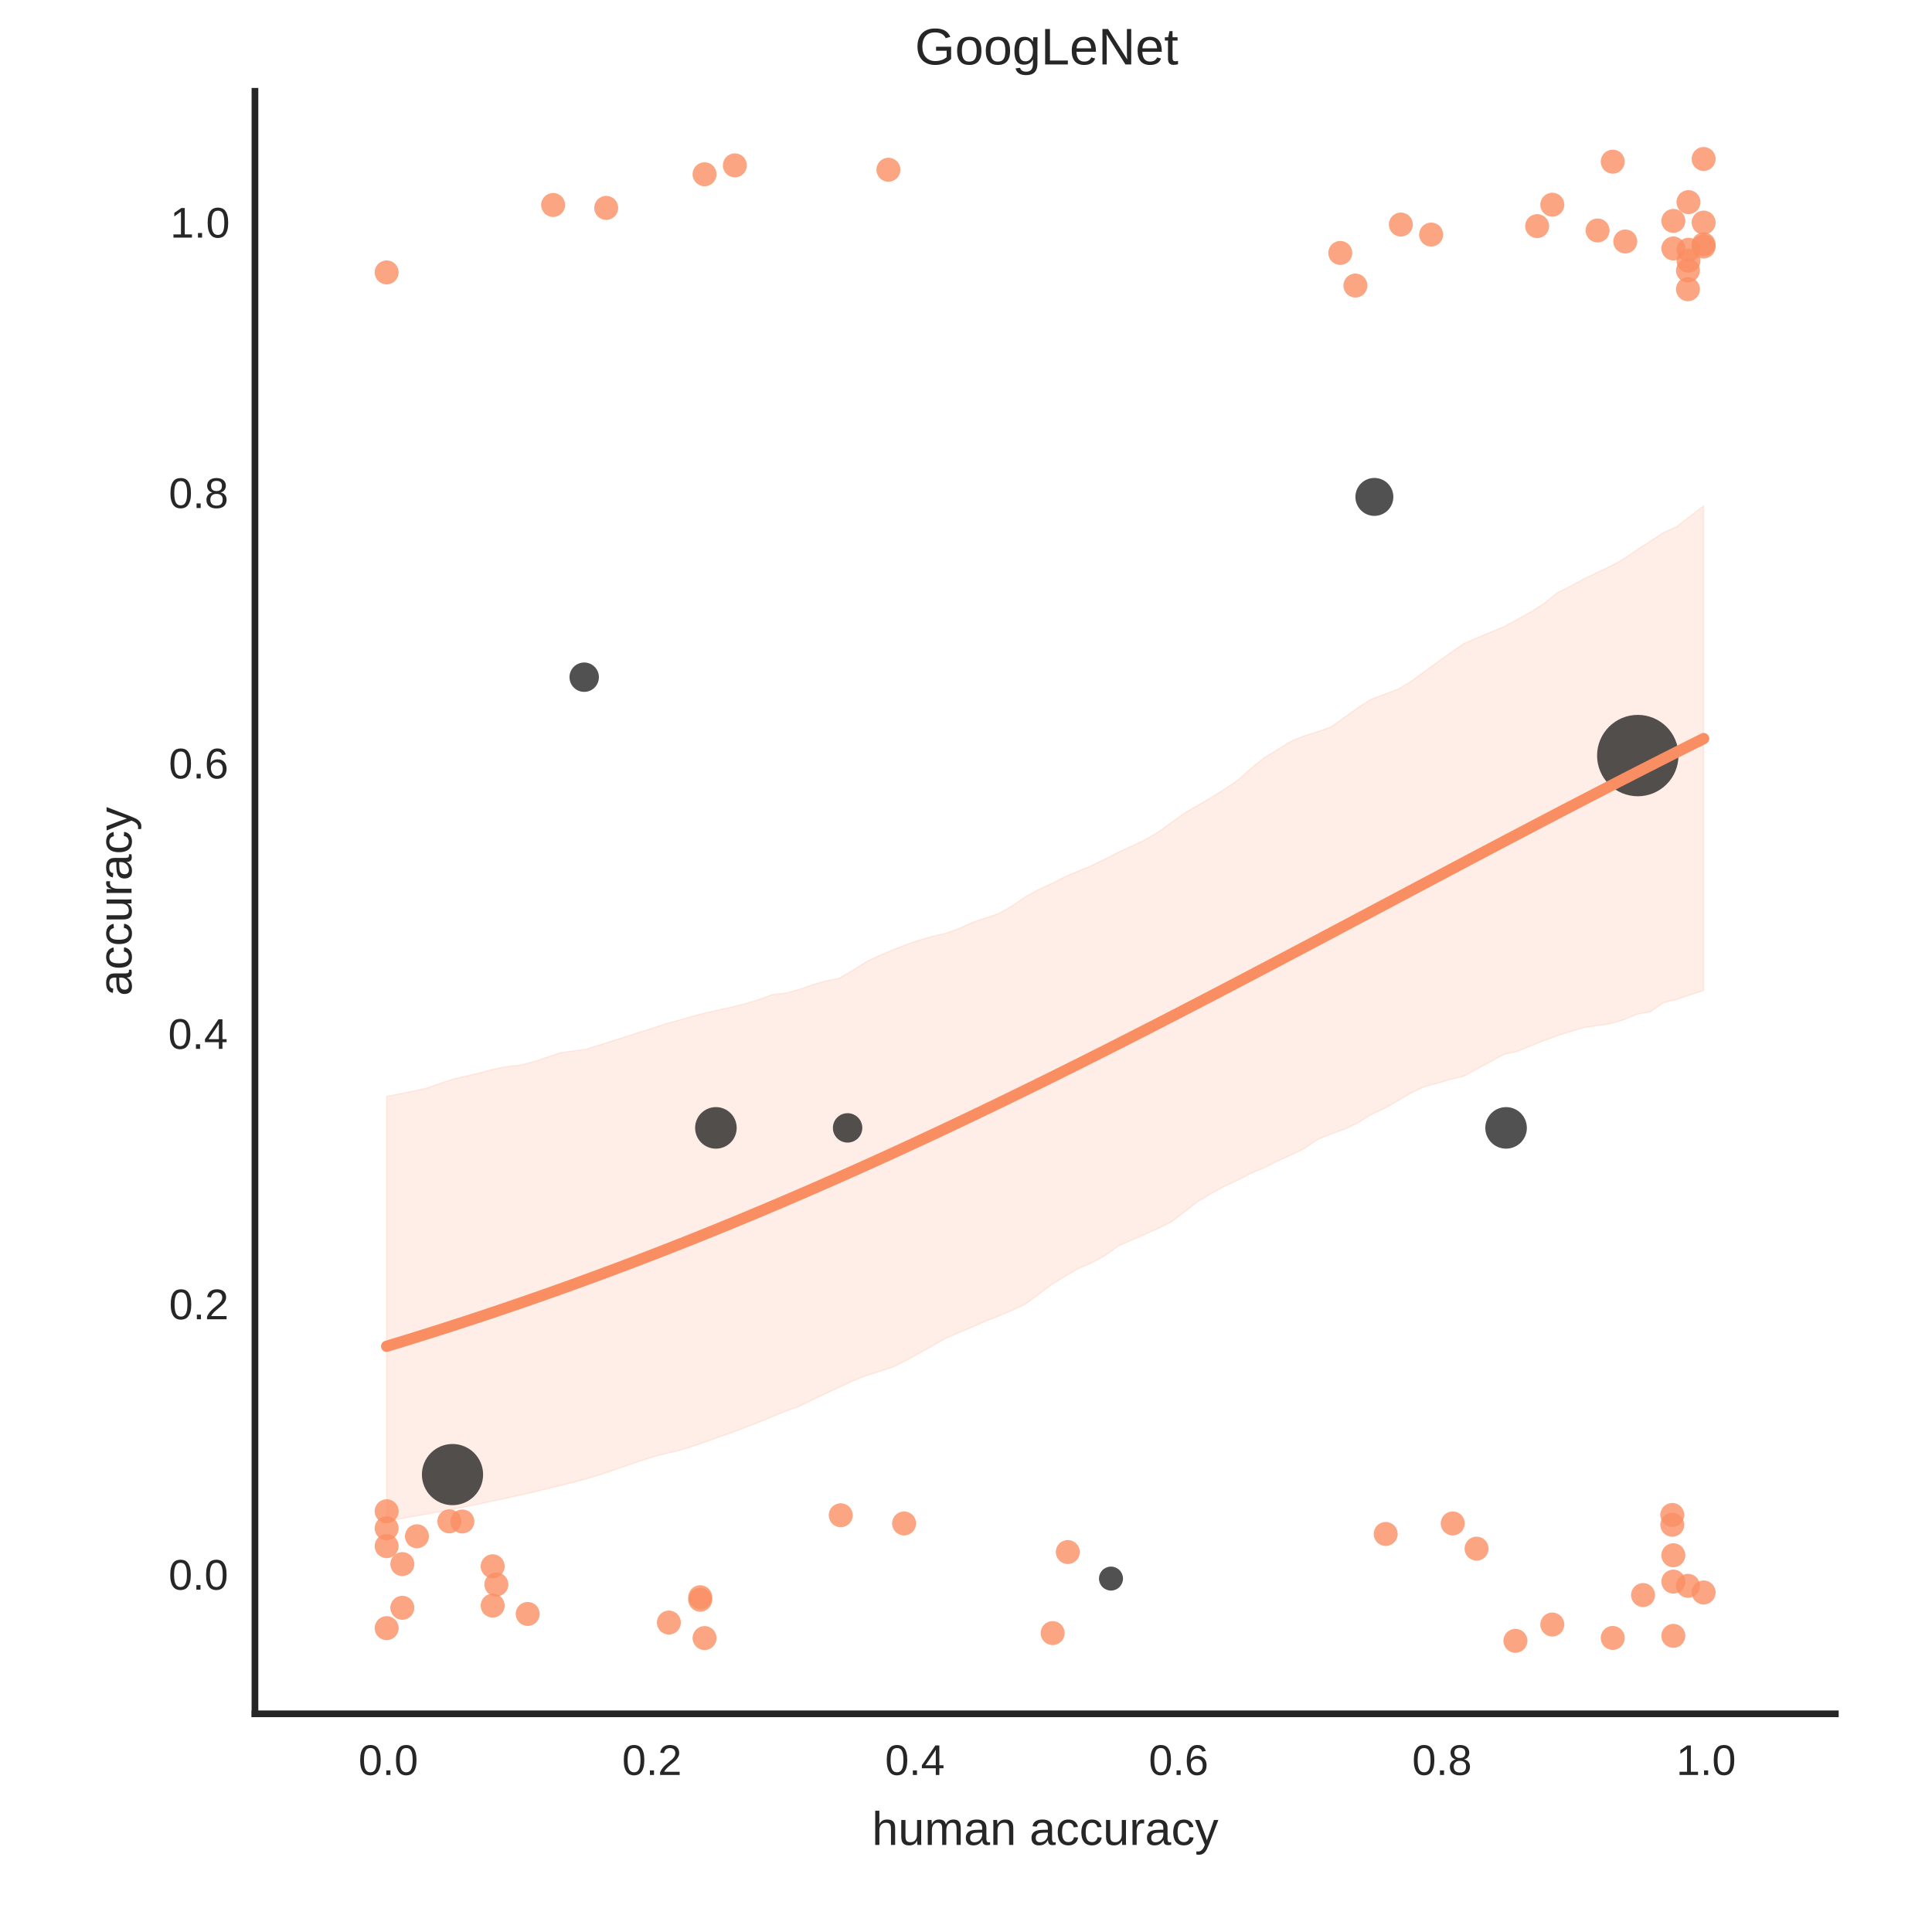 <?xml version="1.0" encoding="utf-8" standalone="no"?>
<!DOCTYPE svg PUBLIC "-//W3C//DTD SVG 1.1//EN"
  "http://www.w3.org/Graphics/SVG/1.1/DTD/svg11.dtd">
<!-- Created with matplotlib (http://matplotlib.org/) -->
<svg height="360pt" version="1.1" viewBox="0 0 360 360" width="360pt" xmlns="http://www.w3.org/2000/svg" xmlns:xlink="http://www.w3.org/1999/xlink">
 <defs>
  <style type="text/css">
*{stroke-linecap:butt;stroke-linejoin:round;}
  </style>
 </defs>
 <g id="figure_1">
  <g id="patch_1">
   <path d="
M0 360
L360 360
L360 0
L0 0
z
" style="fill:#ffffff;"/>
  </g>
  <g id="axes_1">
   <g id="patch_2">
    <path d="
M47.508 319.34
L341.985 319.34
L341.985 17.01
L47.508 17.01
z
" style="fill:#ffffff;"/>
   </g>
   <g id="matplotlib.axis_1">
    <g id="xtick_1">
     <g id="line2d_1">
      <defs>
       <path d="
M0 0
L0 0" id="m9ceacb34a3" style="stroke:#262626;stroke-width:0.8;"/>
      </defs>
      <g>
       <use style="fill:#262626;stroke:#262626;stroke-width:0.8;" x="72.048" xlink:href="#m9ceacb34a3" y="319.34"/>
      </g>
     </g>
     <g id="text_1">
      <!-- 0.0 -->
      <defs>
       <path d="
M9.125 0
L9.125 10.688
L18.656 10.688
L18.656 0
z
" id="LiberationSans-2e"/>
       <path d="
M51.703 34.422
Q51.703 24.516 49.828 17.75
Q47.953 10.984 44.703 6.812
Q41.453 2.641 37.062 0.828
Q32.672 -0.984 27.688 -0.984
Q22.656 -0.984 18.312 0.828
Q13.969 2.641 10.766 6.781
Q7.562 10.938 5.734 17.703
Q3.906 24.469 3.906 34.422
Q3.906 44.828 5.734 51.641
Q7.562 58.453 10.781 62.5
Q14.016 66.547 18.406 68.188
Q22.797 69.828 27.984 69.828
Q32.906 69.828 37.219 68.188
Q41.547 66.547 44.766 62.5
Q48 58.453 49.844 51.641
Q51.703 44.828 51.703 34.422
M42.781 34.422
Q42.781 42.625 41.797 48.062
Q40.828 53.516 38.922 56.766
Q37.016 60.016 34.25 61.359
Q31.5 62.703 27.984 62.703
Q24.266 62.703 21.438 61.328
Q18.609 59.969 16.672 56.719
Q14.75 53.469 13.766 48.016
Q12.797 42.578 12.797 34.422
Q12.797 26.516 13.797 21.094
Q14.797 15.672 16.719 12.375
Q18.656 9.078 21.438 7.641
Q24.219 6.203 27.781 6.203
Q31.25 6.203 34.031 7.641
Q36.812 9.078 38.734 12.375
Q40.672 15.672 41.719 21.094
Q42.781 26.516 42.781 34.422" id="LiberationSans-30"/>
      </defs>
      <g style="fill:#262626;" transform="translate(66.801 330.738)scale(0.08 -0.08)">
       <use xlink:href="#LiberationSans-30"/>
       <use x="55.615" xlink:href="#LiberationSans-2e"/>
       <use x="83.398" xlink:href="#LiberationSans-30"/>
      </g>
     </g>
    </g>
    <g id="xtick_2">
     <g id="line2d_2">
      <g>
       <use style="fill:#262626;stroke:#262626;stroke-width:0.8;" x="121.127" xlink:href="#m9ceacb34a3" y="319.34"/>
      </g>
     </g>
     <g id="text_2">
      <!-- 0.2 -->
      <defs>
       <path d="
M5.031 0
L5.031 6.203
Q7.516 11.922 11.109 16.281
Q14.703 20.656 18.656 24.188
Q22.609 27.734 26.484 30.766
Q30.375 33.797 33.5 36.812
Q36.625 39.844 38.547 43.156
Q40.484 46.484 40.484 50.688
Q40.484 53.609 39.594 55.828
Q38.719 58.062 37.062 59.562
Q35.406 61.078 33.078 61.828
Q30.766 62.594 27.938 62.594
Q25.297 62.594 22.969 61.859
Q20.656 61.141 18.844 59.672
Q17.047 58.203 15.891 56.031
Q14.75 53.859 14.406 50.984
L5.422 51.812
Q5.859 55.516 7.469 58.781
Q9.078 62.062 11.906 64.531
Q14.75 67 18.719 68.406
Q22.703 69.828 27.938 69.828
Q33.062 69.828 37.062 68.609
Q41.062 67.391 43.812 64.984
Q46.578 62.594 48.047 59.078
Q49.516 55.562 49.516 50.984
Q49.516 47.516 48.266 44.391
Q47.016 41.266 44.938 38.422
Q42.875 35.594 40.141 32.953
Q37.406 30.328 34.422 27.812
Q31.453 25.297 28.422 22.828
Q25.391 20.359 22.719 17.859
Q20.062 15.375 17.969 12.812
Q15.875 10.25 14.703 7.469
L50.594 7.469
L50.594 0
z
" id="LiberationSans-32"/>
      </defs>
      <g style="fill:#262626;" transform="translate(115.924 330.738)scale(0.08 -0.08)">
       <use xlink:href="#LiberationSans-30"/>
       <use x="55.615" xlink:href="#LiberationSans-2e"/>
       <use x="83.398" xlink:href="#LiberationSans-32"/>
      </g>
     </g>
    </g>
    <g id="xtick_3">
     <g id="line2d_3">
      <g>
       <use style="fill:#262626;stroke:#262626;stroke-width:0.8;" x="170.207" xlink:href="#m9ceacb34a3" y="319.34"/>
      </g>
     </g>
     <g id="text_3">
      <!-- 0.4 -->
      <defs>
       <path d="
M43.016 15.578
L43.016 0
L34.719 0
L34.719 15.578
L2.297 15.578
L2.297 22.406
L33.797 68.797
L43.016 68.797
L43.016 22.516
L52.688 22.516
L52.688 15.578
z

M34.719 58.891
Q34.625 58.641 34.234 57.938
Q33.844 57.234 33.344 56.344
Q32.859 55.469 32.344 54.562
Q31.844 53.656 31.453 53.078
L13.812 27.094
Q13.578 26.703 13.109 26.062
Q12.641 25.438 12.156 24.781
Q11.672 24.125 11.172 23.484
Q10.688 22.859 10.406 22.516
L34.719 22.516
z
" id="LiberationSans-34"/>
      </defs>
      <g style="fill:#262626;" transform="translate(164.92 330.738)scale(0.08 -0.08)">
       <use xlink:href="#LiberationSans-30"/>
       <use x="55.615" xlink:href="#LiberationSans-2e"/>
       <use x="83.398" xlink:href="#LiberationSans-34"/>
      </g>
     </g>
    </g>
    <g id="xtick_4">
     <g id="line2d_4">
      <g>
       <use style="fill:#262626;stroke:#262626;stroke-width:0.8;" x="219.286" xlink:href="#m9ceacb34a3" y="319.34"/>
      </g>
     </g>
     <g id="text_4">
      <!-- 0.6 -->
      <defs>
       <path d="
M51.219 22.516
Q51.219 17.328 49.781 13
Q48.344 8.688 45.531 5.578
Q42.719 2.484 38.562 0.75
Q34.422 -0.984 29 -0.984
Q23 -0.984 18.5 1.312
Q14.016 3.609 11.031 7.922
Q8.062 12.25 6.562 18.531
Q5.078 24.812 5.078 32.812
Q5.078 42 6.766 48.922
Q8.453 55.859 11.625 60.5
Q14.797 65.141 19.359 67.484
Q23.922 69.828 29.688 69.828
Q33.203 69.828 36.281 69.094
Q39.359 68.359 41.875 66.719
Q44.391 65.094 46.281 62.406
Q48.188 59.719 49.312 55.812
L40.922 54.297
Q39.547 58.734 36.547 60.719
Q33.547 62.703 29.594 62.703
Q25.984 62.703 23.047 60.984
Q20.125 59.281 18.062 55.875
Q16.016 52.484 14.906 47.359
Q13.812 42.234 13.812 35.406
Q16.219 39.844 20.562 42.156
Q24.906 44.484 30.516 44.484
Q35.203 44.484 39.016 42.969
Q42.828 41.453 45.531 38.594
Q48.25 35.75 49.734 31.672
Q51.219 27.594 51.219 22.516
M42.281 22.125
Q42.281 25.688 41.406 28.562
Q40.531 31.453 38.766 33.469
Q37.016 35.5 34.422 36.594
Q31.844 37.703 28.422 37.703
Q26.031 37.703 23.578 36.984
Q21.141 36.281 19.156 34.688
Q17.188 33.109 15.938 30.516
Q14.703 27.938 14.703 24.219
Q14.703 20.406 15.672 17.109
Q16.656 13.812 18.484 11.375
Q20.312 8.938 22.891 7.516
Q25.484 6.109 28.719 6.109
Q31.891 6.109 34.406 7.203
Q36.922 8.297 38.672 10.375
Q40.438 12.453 41.359 15.422
Q42.281 18.406 42.281 22.125" id="LiberationSans-36"/>
      </defs>
      <g style="fill:#262626;" transform="translate(214.058 330.738)scale(0.08 -0.08)">
       <use xlink:href="#LiberationSans-30"/>
       <use x="55.615" xlink:href="#LiberationSans-2e"/>
       <use x="83.398" xlink:href="#LiberationSans-36"/>
      </g>
     </g>
    </g>
    <g id="xtick_5">
     <g id="line2d_5">
      <g>
       <use style="fill:#262626;stroke:#262626;stroke-width:0.8;" x="268.366" xlink:href="#m9ceacb34a3" y="319.34"/>
      </g>
     </g>
     <g id="text_5">
      <!-- 0.8 -->
      <defs>
       <path d="
M51.266 19.188
Q51.266 14.797 49.875 11.109
Q48.484 7.422 45.625 4.734
Q42.781 2.047 38.328 0.531
Q33.891 -0.984 27.828 -0.984
Q21.781 -0.984 17.359 0.531
Q12.938 2.047 10.031 4.703
Q7.125 7.375 5.734 11.062
Q4.344 14.75 4.344 19.094
Q4.344 22.859 5.484 25.781
Q6.641 28.719 8.562 30.828
Q10.5 32.953 12.969 34.25
Q15.438 35.547 18.062 35.984
L18.062 36.188
Q15.188 36.859 12.906 38.375
Q10.641 39.891 9.094 42.016
Q7.562 44.141 6.75 46.719
Q5.953 49.312 5.953 52.203
Q5.953 55.812 7.344 59
Q8.734 62.203 11.469 64.625
Q14.203 67.047 18.25 68.438
Q22.312 69.828 27.641 69.828
Q33.25 69.828 37.375 68.406
Q41.5 67 44.203 64.578
Q46.922 62.156 48.234 58.938
Q49.562 55.719 49.562 52.094
Q49.562 49.266 48.75 46.672
Q47.953 44.094 46.406 41.969
Q44.875 39.844 42.594 38.344
Q40.328 36.859 37.359 36.281
L37.359 36.078
Q40.328 35.594 42.859 34.297
Q45.406 33.016 47.266 30.891
Q49.125 28.766 50.188 25.828
Q51.266 22.906 51.266 19.188
M40.438 51.609
Q40.438 54.203 39.766 56.344
Q39.109 58.5 37.594 60.031
Q36.078 61.578 33.641 62.422
Q31.203 63.281 27.641 63.281
Q24.172 63.281 21.781 62.422
Q19.391 61.578 17.844 60.031
Q16.312 58.5 15.625 56.344
Q14.938 54.203 14.938 51.609
Q14.938 49.562 15.469 47.406
Q16.016 45.266 17.422 43.5
Q18.844 41.75 21.328 40.625
Q23.828 39.5 27.734 39.5
Q31.891 39.5 34.406 40.625
Q36.922 41.75 38.25 43.5
Q39.594 45.266 40.016 47.406
Q40.438 49.562 40.438 51.609
M42.141 20.016
Q42.141 22.516 41.453 24.828
Q40.766 27.156 39.109 28.938
Q37.453 30.719 34.641 31.812
Q31.844 32.906 27.641 32.906
Q23.781 32.906 21.062 31.812
Q18.359 30.719 16.672 28.906
Q14.984 27.094 14.203 24.719
Q13.422 22.359 13.422 19.828
Q13.422 16.656 14.203 14.031
Q14.984 11.422 16.688 9.547
Q18.406 7.672 21.188 6.641
Q23.969 5.609 27.938 5.609
Q31.938 5.609 34.672 6.641
Q37.406 7.672 39.062 9.547
Q40.719 11.422 41.422 14.078
Q42.141 16.75 42.141 20.016" id="LiberationSans-38"/>
      </defs>
      <g style="fill:#262626;" transform="translate(263.136 330.738)scale(0.08 -0.08)">
       <use xlink:href="#LiberationSans-30"/>
       <use x="55.615" xlink:href="#LiberationSans-2e"/>
       <use x="83.398" xlink:href="#LiberationSans-38"/>
      </g>
     </g>
    </g>
    <g id="xtick_6">
     <g id="line2d_6">
      <g>
       <use style="fill:#262626;stroke:#262626;stroke-width:0.8;" x="317.445" xlink:href="#m9ceacb34a3" y="319.34"/>
      </g>
     </g>
     <g id="text_6">
      <!-- 1.0 -->
      <defs>
       <path d="
M7.625 0
L7.625 7.469
L25.141 7.469
L25.141 60.406
L9.625 49.312
L9.625 57.625
L25.875 68.797
L33.984 68.797
L33.984 7.469
L50.734 7.469
L50.734 0
z
" id="LiberationSans-31"/>
      </defs>
      <g style="fill:#262626;" transform="translate(312.346 330.738)scale(0.08 -0.08)">
       <use xlink:href="#LiberationSans-31"/>
       <use x="55.615" xlink:href="#LiberationSans-2e"/>
       <use x="83.398" xlink:href="#LiberationSans-30"/>
      </g>
     </g>
    </g>
    <g id="text_7">
     <!-- human accuracy -->
     <defs>
      <path d="
M6.938 0
L6.938 40.531
Q6.938 42.188 6.906 43.922
Q6.891 45.656 6.828 47.266
Q6.781 48.875 6.734 50.281
Q6.688 51.703 6.641 52.828
L14.938 52.828
Q14.984 51.703 15.062 50.266
Q15.141 48.828 15.203 47.312
Q15.281 45.797 15.297 44.406
Q15.328 43.016 15.328 42.047
L15.531 42.047
Q16.453 45.062 17.5 47.281
Q18.562 49.516 19.969 50.953
Q21.391 52.391 23.344 53.094
Q25.297 53.812 28.078 53.812
Q29.156 53.812 30.125 53.641
Q31.109 53.469 31.641 53.328
L31.641 45.266
Q30.766 45.516 29.594 45.625
Q28.422 45.75 26.953 45.75
Q23.922 45.75 21.797 44.375
Q19.672 43.016 18.328 40.594
Q17 38.188 16.359 34.844
Q15.719 31.5 15.719 27.547
L15.719 0
z
" id="LiberationSans-72"/>
      <path d="
M20.219 -0.984
Q12.25 -0.984 8.25 3.219
Q4.25 7.422 4.25 14.75
Q4.25 19.969 6.219 23.312
Q8.203 26.656 11.391 28.562
Q14.594 30.469 18.688 31.203
Q22.797 31.938 27.047 32.031
L38.922 32.234
L38.922 35.109
Q38.922 38.375 38.234 40.672
Q37.547 42.969 36.125 44.375
Q34.719 45.797 32.594 46.453
Q30.469 47.125 27.594 47.125
Q25.047 47.125 23 46.75
Q20.953 46.391 19.438 45.438
Q17.922 44.484 16.984 42.844
Q16.062 41.219 15.766 38.719
L6.594 39.547
Q7.078 42.672 8.438 45.281
Q9.812 47.906 12.328 49.797
Q14.844 51.703 18.625 52.75
Q22.406 53.812 27.781 53.812
Q37.75 53.812 42.766 49.234
Q47.797 44.672 47.797 36.031
L47.797 13.281
Q47.797 9.375 48.828 7.391
Q49.859 5.422 52.734 5.422
Q53.469 5.422 54.203 5.516
Q54.938 5.609 55.609 5.766
L55.609 0.297
Q53.953 -0.094 52.312 -0.281
Q50.688 -0.484 48.828 -0.484
Q46.344 -0.484 44.562 0.172
Q42.781 0.828 41.656 2.172
Q40.531 3.516 39.938 5.484
Q39.359 7.469 39.203 10.109
L38.922 10.109
Q37.5 7.562 35.812 5.516
Q34.125 3.469 31.875 2.031
Q29.641 0.594 26.781 -0.188
Q23.922 -0.984 20.219 -0.984
M22.219 5.609
Q26.422 5.609 29.562 7.141
Q32.719 8.688 34.781 11.078
Q36.859 13.484 37.891 16.312
Q38.922 19.141 38.922 21.734
L38.922 26.078
L29.297 25.875
Q26.078 25.828 23.172 25.406
Q20.266 25 18.062 23.781
Q15.875 22.562 14.578 20.359
Q13.281 18.172 13.281 14.594
Q13.281 10.297 15.594 7.953
Q17.922 5.609 22.219 5.609" id="LiberationSans-61"/>
      <path d="
M15.328 52.828
L15.328 19.344
Q15.328 15.484 15.891 12.891
Q16.453 10.297 17.719 8.703
Q19 7.125 21.062 6.469
Q23.141 5.812 26.219 5.812
Q29.344 5.812 31.859 6.906
Q34.375 8.016 36.156 10.078
Q37.938 12.156 38.906 15.203
Q39.891 18.266 39.891 22.219
L39.891 52.828
L48.688 52.828
L48.688 11.281
Q48.688 9.625 48.703 7.781
Q48.734 5.953 48.781 4.312
Q48.828 2.688 48.875 1.516
Q48.922 0.344 48.969 0
L40.672 0
Q40.625 0.25 40.578 1.312
Q40.531 2.391 40.453 3.781
Q40.375 5.172 40.328 6.609
Q40.281 8.062 40.281 9.031
L40.141 9.031
Q38.875 6.734 37.359 4.875
Q35.844 3.031 33.844 1.734
Q31.844 0.438 29.25 -0.266
Q26.656 -0.984 23.25 -0.984
Q18.844 -0.984 15.672 0.094
Q12.5 1.172 10.453 3.422
Q8.406 5.672 7.453 9.188
Q6.5 12.703 6.5 17.625
L6.5 52.828
z
" id="LiberationSans-75"/>
      <path d="
M13.422 26.656
Q13.422 22.125 14.078 18.312
Q14.75 14.5 16.312 11.734
Q17.875 8.984 20.438 7.469
Q23 5.953 26.766 5.953
Q31.453 5.953 34.594 8.484
Q37.75 11.031 38.484 16.312
L47.359 15.719
Q46.922 12.453 45.453 9.422
Q44 6.391 41.484 4.094
Q38.969 1.812 35.344 0.406
Q31.734 -0.984 27 -0.984
Q20.797 -0.984 16.453 1.109
Q12.109 3.219 9.391 6.906
Q6.688 10.594 5.469 15.594
Q4.25 20.609 4.25 26.469
Q4.25 31.781 5.125 35.859
Q6 39.938 7.594 42.984
Q9.188 46.047 11.328 48.125
Q13.484 50.203 15.984 51.438
Q18.5 52.688 21.281 53.25
Q24.078 53.812 26.906 53.812
Q31.344 53.812 34.812 52.594
Q38.281 51.375 40.797 49.25
Q43.312 47.125 44.875 44.234
Q46.438 41.359 47.078 38.031
L38.031 37.359
Q37.359 41.75 34.562 44.328
Q31.781 46.922 26.656 46.922
Q22.906 46.922 20.391 45.672
Q17.875 44.438 16.312 41.922
Q14.75 39.406 14.078 35.594
Q13.422 31.781 13.422 26.656" id="LiberationSans-63"/>
      <path d="
M29.5 0
Q27.641 -4.781 25.703 -8.609
Q23.781 -12.453 21.391 -15.156
Q19 -17.875 16.062 -19.312
Q13.141 -20.75 9.328 -20.75
Q7.672 -20.75 6.25 -20.656
Q4.828 -20.562 3.266 -20.219
L3.266 -13.625
Q4.203 -13.766 5.375 -13.844
Q6.547 -13.922 7.375 -13.922
Q11.234 -13.922 14.547 -11.031
Q17.875 -8.156 20.359 -1.859
L21.188 0.25
L0.25 52.828
L9.625 52.828
L20.75 23.641
Q21.234 22.312 21.984 20.109
Q22.75 17.922 23.5 15.719
Q24.266 13.531 24.844 11.766
Q25.438 10.016 25.531 9.578
Q25.688 10.109 26.25 11.688
Q26.812 13.281 27.516 15.234
Q28.219 17.188 28.953 19.188
Q29.688 21.188 30.172 22.656
L40.531 52.828
L49.812 52.828
z
" id="LiberationSans-79"/>
      <path d="
M15.484 43.797
Q16.938 46.484 18.641 48.359
Q20.359 50.25 22.406 51.469
Q24.469 52.688 26.906 53.25
Q29.344 53.812 32.375 53.812
Q37.453 53.812 40.703 52.438
Q43.953 51.078 45.828 48.609
Q47.703 46.141 48.406 42.719
Q49.125 39.312 49.125 35.203
L49.125 0
L40.281 0
L40.281 33.5
Q40.281 36.859 39.859 39.391
Q39.453 41.938 38.281 43.625
Q37.109 45.312 34.953 46.156
Q32.812 47.016 29.391 47.016
Q26.266 47.016 23.75 45.891
Q21.234 44.781 19.453 42.719
Q17.672 40.672 16.688 37.734
Q15.719 34.812 15.719 31.156
L15.719 0
L6.938 0
L6.938 72.469
L15.719 72.469
L15.719 53.609
Q15.719 52 15.672 50.391
Q15.625 48.781 15.547 47.406
Q15.484 46.047 15.422 45.094
Q15.375 44.141 15.328 43.797
z
" id="LiberationSans-68"/>
      <path d="
M37.5 0
L37.5 33.5
Q37.5 37.359 37.016 39.938
Q36.531 42.531 35.375 44.109
Q34.234 45.703 32.375 46.359
Q30.516 47.016 27.828 47.016
Q25.047 47.016 22.797 45.922
Q20.562 44.828 18.969 42.75
Q17.391 40.672 16.531 37.625
Q15.672 34.578 15.672 30.609
L15.672 0
L6.938 0
L6.938 41.547
Q6.938 43.219 6.906 45.047
Q6.891 46.875 6.828 48.5
Q6.781 50.141 6.734 51.312
Q6.688 52.484 6.641 52.828
L14.938 52.828
Q14.984 52.594 15.031 51.516
Q15.094 50.438 15.156 49.047
Q15.234 47.656 15.281 46.219
Q15.328 44.781 15.328 43.797
L15.484 43.797
Q16.656 46.094 18.016 47.953
Q19.391 49.812 21.219 51.094
Q23.047 52.391 25.406 53.094
Q27.781 53.812 30.906 53.812
Q36.922 53.812 40.406 51.422
Q43.891 49.031 45.266 43.797
L45.406 43.797
Q46.578 46.094 48.047 47.953
Q49.516 49.812 51.469 51.094
Q53.422 52.391 55.859 53.094
Q58.297 53.812 61.422 53.812
Q65.438 53.812 68.328 52.734
Q71.234 51.656 73.094 49.406
Q74.953 47.172 75.828 43.625
Q76.703 40.094 76.703 35.203
L76.703 0
L68.016 0
L68.016 33.5
Q68.016 37.359 67.531 39.938
Q67.047 42.531 65.891 44.109
Q64.75 45.703 62.891 46.359
Q61.031 47.016 58.344 47.016
Q55.562 47.016 53.312 45.969
Q51.078 44.922 49.484 42.875
Q47.906 40.828 47.047 37.75
Q46.188 34.672 46.188 30.609
L46.188 0
z
" id="LiberationSans-6d"/>
      <path d="
M40.281 0
L40.281 33.5
Q40.281 37.359 39.719 39.938
Q39.156 42.531 37.891 44.109
Q36.625 45.703 34.547 46.359
Q32.469 47.016 29.391 47.016
Q26.266 47.016 23.75 45.922
Q21.234 44.828 19.453 42.75
Q17.672 40.672 16.688 37.625
Q15.719 34.578 15.719 30.609
L15.719 0
L6.938 0
L6.938 41.547
Q6.938 43.219 6.906 45.047
Q6.891 46.875 6.828 48.5
Q6.781 50.141 6.734 51.312
Q6.688 52.484 6.641 52.828
L14.938 52.828
Q14.984 52.594 15.031 51.516
Q15.094 50.438 15.156 49.047
Q15.234 47.656 15.281 46.219
Q15.328 44.781 15.328 43.797
L15.484 43.797
Q16.75 46.094 18.266 47.953
Q19.781 49.812 21.781 51.094
Q23.781 52.391 26.359 53.094
Q28.953 53.812 32.375 53.812
Q36.766 53.812 39.938 52.734
Q43.109 51.656 45.156 49.406
Q47.219 47.172 48.172 43.625
Q49.125 40.094 49.125 35.203
L49.125 0
z
" id="LiberationSans-6e"/>
      <path id="LiberationSans-20"/>
     </defs>
     <g style="fill:#262626;" transform="translate(162.475 343.775)scale(0.088 -0.088)">
      <use xlink:href="#LiberationSans-68"/>
      <use x="55.615" xlink:href="#LiberationSans-75"/>
      <use x="111.23" xlink:href="#LiberationSans-6d"/>
      <use x="194.531" xlink:href="#LiberationSans-61"/>
      <use x="250.146" xlink:href="#LiberationSans-6e"/>
      <use x="305.762" xlink:href="#LiberationSans-20"/>
      <use x="333.545" xlink:href="#LiberationSans-61"/>
      <use x="389.16" xlink:href="#LiberationSans-63"/>
      <use x="439.16" xlink:href="#LiberationSans-63"/>
      <use x="489.16" xlink:href="#LiberationSans-75"/>
      <use x="544.775" xlink:href="#LiberationSans-72"/>
      <use x="578.076" xlink:href="#LiberationSans-61"/>
      <use x="633.691" xlink:href="#LiberationSans-63"/>
      <use x="683.691" xlink:href="#LiberationSans-79"/>
     </g>
    </g>
   </g>
   <g id="matplotlib.axis_2">
    <g id="ytick_1">
     <g id="line2d_7">
      <g>
       <use style="fill:#262626;stroke:#262626;stroke-width:0.8;" x="47.508" xlink:href="#m9ceacb34a3" y="294.146"/>
      </g>
     </g>
     <g id="text_8">
      <!-- 0.0 -->
      <g style="fill:#262626;" transform="translate(31.413 296.215)scale(0.08 -0.08)">
       <use xlink:href="#LiberationSans-30"/>
       <use x="55.615" xlink:href="#LiberationSans-2e"/>
       <use x="83.398" xlink:href="#LiberationSans-30"/>
      </g>
     </g>
    </g>
    <g id="ytick_2">
     <g id="line2d_8">
      <g>
       <use style="fill:#262626;stroke:#262626;stroke-width:0.8;" x="47.508" xlink:href="#m9ceacb34a3" y="243.757"/>
      </g>
     </g>
     <g id="text_9">
      <!-- 0.2 -->
      <g style="fill:#262626;" transform="translate(31.502 245.826)scale(0.08 -0.08)">
       <use xlink:href="#LiberationSans-30"/>
       <use x="55.615" xlink:href="#LiberationSans-2e"/>
       <use x="83.398" xlink:href="#LiberationSans-32"/>
      </g>
     </g>
    </g>
    <g id="ytick_3">
     <g id="line2d_9">
      <g>
       <use style="fill:#262626;stroke:#262626;stroke-width:0.8;" x="47.508" xlink:href="#m9ceacb34a3" y="193.369"/>
      </g>
     </g>
     <g id="text_10">
      <!-- 0.4 -->
      <g style="fill:#262626;" transform="translate(31.335 195.438)scale(0.08 -0.08)">
       <use xlink:href="#LiberationSans-30"/>
       <use x="55.615" xlink:href="#LiberationSans-2e"/>
       <use x="83.398" xlink:href="#LiberationSans-34"/>
      </g>
     </g>
    </g>
    <g id="ytick_4">
     <g id="line2d_10">
      <g>
       <use style="fill:#262626;stroke:#262626;stroke-width:0.8;" x="47.508" xlink:href="#m9ceacb34a3" y="142.981"/>
      </g>
     </g>
     <g id="text_11">
      <!-- 0.6 -->
      <g style="fill:#262626;" transform="translate(31.452 145.05)scale(0.08 -0.08)">
       <use xlink:href="#LiberationSans-30"/>
       <use x="55.615" xlink:href="#LiberationSans-2e"/>
       <use x="83.398" xlink:href="#LiberationSans-36"/>
      </g>
     </g>
    </g>
    <g id="ytick_5">
     <g id="line2d_11">
      <g>
       <use style="fill:#262626;stroke:#262626;stroke-width:0.8;" x="47.508" xlink:href="#m9ceacb34a3" y="92.593"/>
      </g>
     </g>
     <g id="text_12">
      <!-- 0.8 -->
      <g style="fill:#262626;" transform="translate(31.448 94.661)scale(0.08 -0.08)">
       <use xlink:href="#LiberationSans-30"/>
       <use x="55.615" xlink:href="#LiberationSans-2e"/>
       <use x="83.398" xlink:href="#LiberationSans-38"/>
      </g>
     </g>
    </g>
    <g id="ytick_6">
     <g id="line2d_12">
      <g>
       <use style="fill:#262626;stroke:#262626;stroke-width:0.8;" x="47.508" xlink:href="#m9ceacb34a3" y="42.204"/>
      </g>
     </g>
     <g id="text_13">
      <!-- 1.0 -->
      <g style="fill:#262626;" transform="translate(31.711 44.273)scale(0.08 -0.08)">
       <use xlink:href="#LiberationSans-31"/>
       <use x="55.615" xlink:href="#LiberationSans-2e"/>
       <use x="83.398" xlink:href="#LiberationSans-30"/>
      </g>
     </g>
    </g>
    <g id="text_14">
     <!-- accuracy -->
     <g style="fill:#262626;" transform="translate(24.509 185.585)rotate(-90.0)scale(0.088 -0.088)">
      <use xlink:href="#LiberationSans-61"/>
      <use x="55.615" xlink:href="#LiberationSans-63"/>
      <use x="105.615" xlink:href="#LiberationSans-63"/>
      <use x="155.615" xlink:href="#LiberationSans-75"/>
      <use x="211.23" xlink:href="#LiberationSans-72"/>
      <use x="244.531" xlink:href="#LiberationSans-61"/>
      <use x="300.146" xlink:href="#LiberationSans-63"/>
      <use x="350.146" xlink:href="#LiberationSans-79"/>
     </g>
    </g>
   </g>
   <g id="PathCollection_1">
    <defs>
     <path d="
M0 2.236
C0.593 2.236 1.162 2 1.581 1.581
C2 1.162 2.236 0.593 2.236 0
C2.236 -0.593 2 -1.162 1.581 -1.581
C1.162 -2 0.593 -2.236 0 -2.236
C-0.593 -2.236 -1.162 -2 -1.581 -1.581
C-2 -1.162 -2.236 -0.593 -2.236 0
C-2.236 0.593 -2 1.162 -1.581 1.581
C-1.162 2 -0.593 2.236 0 2.236
z
" id="m7062e01d87"/>
    </defs>
    <g clip-path="url(#p9aa6d294ba)">
     <use style="fill:#fa8e63;fill-opacity:0.8;" x="72.048" xlink:href="#m7062e01d87" y="284.779"/>
     <use style="fill:#fa8e63;fill-opacity:0.8;" x="286.427" xlink:href="#m7062e01d87" y="42.136"/>
     <use style="fill:#fa8e63;fill-opacity:0.8;" x="86.158" xlink:href="#m7062e01d87" y="283.505"/>
     <use style="fill:#fa8e63;fill-opacity:0.8;" x="311.801" xlink:href="#m7062e01d87" y="41.162"/>
     <use style="fill:#fa8e63;fill-opacity:0.8;" x="83.729" xlink:href="#m7062e01d87" y="283.481"/>
     <use style="fill:#fa8e63;fill-opacity:0.8;" x="258.206" xlink:href="#m7062e01d87" y="285.834"/>
     <use style="fill:#fa8e63;fill-opacity:0.8;" x="156.661" xlink:href="#m7062e01d87" y="282.348"/>
     <use style="fill:#fa8e63;fill-opacity:0.8;" x="165.544" xlink:href="#m7062e01d87" y="31.628"/>
     <use style="fill:#fa8e63;fill-opacity:0.8;" x="314.525" xlink:href="#m7062e01d87" y="53.893"/>
     <use style="fill:#fa8e63;fill-opacity:0.8;" x="124.637" xlink:href="#m7062e01d87" y="302.34"/>
     <use style="fill:#fa8e63;fill-opacity:0.8;" x="302.844" xlink:href="#m7062e01d87" y="44.997"/>
     <use style="fill:#fa8e63;fill-opacity:0.8;" x="136.931" xlink:href="#m7062e01d87" y="30.813"/>
     <use style="fill:#fa8e63;fill-opacity:0.8;" x="91.803" xlink:href="#m7062e01d87" y="299.184"/>
     <use style="fill:#fa8e63;fill-opacity:0.8;" x="72.048" xlink:href="#m7062e01d87" y="50.758"/>
     <use style="fill:#fa8e63;fill-opacity:0.8;" x="131.287" xlink:href="#m7062e01d87" y="32.472"/>
     <use style="fill:#fa8e63;fill-opacity:0.8;" x="314.525" xlink:href="#m7062e01d87" y="295.496"/>
     <use style="fill:#fa8e63;fill-opacity:0.8;" x="270.697" xlink:href="#m7062e01d87" y="283.87"/>
     <use style="fill:#fa8e63;fill-opacity:0.8;" x="289.249" xlink:href="#m7062e01d87" y="302.706"/>
     <use style="fill:#fa8e63;fill-opacity:0.8;" x="289.249" xlink:href="#m7062e01d87" y="38.145"/>
     <use style="fill:#fa8e63;fill-opacity:0.8;" x="266.672" xlink:href="#m7062e01d87" y="43.709"/>
     <use style="fill:#fa8e63;fill-opacity:0.8;" x="311.801" xlink:href="#m7062e01d87" y="304.816"/>
     <use style="fill:#fa8e63;fill-opacity:0.8;" x="198.967" xlink:href="#m7062e01d87" y="289.196"/>
     <use style="fill:#fa8e63;fill-opacity:0.8;" x="314.623" xlink:href="#m7062e01d87" y="48.568"/>
     <use style="fill:#fa8e63;fill-opacity:0.8;" x="282.378" xlink:href="#m7062e01d87" y="305.745"/>
     <use style="fill:#fa8e63;fill-opacity:0.8;" x="131.287" xlink:href="#m7062e01d87" y="305.233"/>
     <use style="fill:#fa8e63;fill-opacity:0.8;" x="300.512" xlink:href="#m7062e01d87" y="305.204"/>
     <use style="fill:#fa8e63;fill-opacity:0.8;" x="168.464" xlink:href="#m7062e01d87" y="283.873"/>
     <use style="fill:#fa8e63;fill-opacity:0.8;" x="72.048" xlink:href="#m7062e01d87" y="288.102"/>
     <use style="fill:#fa8e63;fill-opacity:0.8;" x="311.604" xlink:href="#m7062e01d87" y="284.117"/>
     <use style="fill:#fa8e63;fill-opacity:0.8;" x="311.801" xlink:href="#m7062e01d87" y="289.798"/>
     <use style="fill:#fa8e63;fill-opacity:0.8;" x="317.445" xlink:href="#m7062e01d87" y="41.475"/>
     <use style="fill:#fa8e63;fill-opacity:0.8;" x="249.74" xlink:href="#m7062e01d87" y="47.131"/>
     <use style="fill:#fa8e63;fill-opacity:0.8;" x="72.048" xlink:href="#m7062e01d87" y="281.6"/>
     <use style="fill:#fa8e63;fill-opacity:0.8;" x="130.477" xlink:href="#m7062e01d87" y="297.618"/>
     <use style="fill:#fa8e63;fill-opacity:0.8;" x="297.69" xlink:href="#m7062e01d87" y="42.944"/>
     <use style="fill:#fa8e63;fill-opacity:0.8;" x="306.157" xlink:href="#m7062e01d87" y="297.213"/>
     <use style="fill:#fa8e63;fill-opacity:0.8;" x="300.512" xlink:href="#m7062e01d87" y="30.123"/>
     <use style="fill:#fa8e63;fill-opacity:0.8;" x="314.525" xlink:href="#m7062e01d87" y="50.401"/>
     <use style="fill:#fa8e63;fill-opacity:0.8;" x="314.623" xlink:href="#m7062e01d87" y="46.538"/>
     <use style="fill:#fa8e63;fill-opacity:0.8;" x="314.623" xlink:href="#m7062e01d87" y="37.66"/>
     <use style="fill:#fa8e63;fill-opacity:0.8;" x="252.562" xlink:href="#m7062e01d87" y="53.209"/>
     <use style="fill:#fa8e63;fill-opacity:0.8;" x="74.968" xlink:href="#m7062e01d87" y="291.444"/>
     <use style="fill:#fa8e63;fill-opacity:0.8;" x="311.801" xlink:href="#m7062e01d87" y="294.709"/>
     <use style="fill:#fa8e63;fill-opacity:0.8;" x="74.968" xlink:href="#m7062e01d87" y="299.588"/>
     <use style="fill:#fa8e63;fill-opacity:0.8;" x="98.33" xlink:href="#m7062e01d87" y="300.736"/>
     <use style="fill:#fa8e63;fill-opacity:0.8;" x="261.028" xlink:href="#m7062e01d87" y="41.839"/>
     <use style="fill:#fa8e63;fill-opacity:0.8;" x="317.445" xlink:href="#m7062e01d87" y="45.532"/>
     <use style="fill:#fa8e63;fill-opacity:0.8;" x="92.49" xlink:href="#m7062e01d87" y="295.241"/>
     <use style="fill:#fa8e63;fill-opacity:0.8;" x="311.801" xlink:href="#m7062e01d87" y="46.299"/>
     <use style="fill:#fa8e63;fill-opacity:0.8;" x="311.604" xlink:href="#m7062e01d87" y="282.292"/>
     <use style="fill:#fa8e63;fill-opacity:0.8;" x="72.048" xlink:href="#m7062e01d87" y="303.381"/>
     <use style="fill:#fa8e63;fill-opacity:0.8;" x="196.145" xlink:href="#m7062e01d87" y="304.304"/>
     <use style="fill:#fa8e63;fill-opacity:0.8;" x="130.477" xlink:href="#m7062e01d87" y="298.091"/>
     <use style="fill:#fa8e63;fill-opacity:0.8;" x="91.803" xlink:href="#m7062e01d87" y="291.852"/>
     <use style="fill:#fa8e63;fill-opacity:0.8;" x="103.066" xlink:href="#m7062e01d87" y="38.194"/>
     <use style="fill:#fa8e63;fill-opacity:0.8;" x="317.445" xlink:href="#m7062e01d87" y="296.734"/>
     <use style="fill:#fa8e63;fill-opacity:0.8;" x="317.445" xlink:href="#m7062e01d87" y="29.625"/>
     <use style="fill:#fa8e63;fill-opacity:0.8;" x="317.445" xlink:href="#m7062e01d87" y="45.936"/>
     <use style="fill:#fa8e63;fill-opacity:0.8;" x="275.138" xlink:href="#m7062e01d87" y="288.568"/>
     <use style="fill:#fa8e63;fill-opacity:0.8;" x="112.956" xlink:href="#m7062e01d87" y="38.738"/>
     <use style="fill:#fa8e63;fill-opacity:0.8;" x="77.692" xlink:href="#m7062e01d87" y="286.259"/>
    </g>
   </g>
   <g id="PolyCollection_1">
    <defs>
     <path d="
M72.048 -155.699
L72.048 -76.498
L74.527 -76.966
L77.006 -77.434
L79.484 -77.868
L81.963 -78.319
L84.442 -78.785
L86.921 -79.269
L89.399 -79.77
L91.878 -80.312
L94.357 -80.843
L96.836 -81.392
L99.314 -81.943
L101.793 -82.547
L104.272 -83.154
L106.751 -83.781
L109.229 -84.43
L111.708 -85.185
L114.187 -86.011
L116.666 -86.869
L119.144 -87.711
L121.623 -88.523
L124.102 -89.161
L126.581 -89.724
L129.059 -90.484
L131.538 -91.357
L134.017 -92.254
L136.496 -93.105
L138.974 -94.043
L141.453 -95.02
L143.932 -96.026
L146.411 -97.05
L148.89 -97.932
L151.368 -99.152
L153.847 -100.314
L156.326 -101.461
L158.805 -102.646
L161.283 -103.639
L163.762 -104.415
L166.241 -105.203
L168.72 -106.429
L171.198 -107.784
L173.677 -109.175
L176.156 -110.609
L178.635 -111.658
L181.113 -112.682
L183.592 -113.805
L186.071 -114.76
L188.55 -115.809
L191.028 -116.964
L193.507 -118.794
L195.986 -120.656
L198.465 -122.179
L200.943 -123.626
L203.422 -124.669
L205.901 -126.052
L208.38 -127.824
L210.858 -128.904
L213.337 -129.996
L215.816 -131.101
L218.295 -132.34
L220.773 -134.225
L223.252 -136.156
L225.731 -137.609
L228.21 -138.975
L230.688 -140.122
L233.167 -141.405
L235.646 -142.439
L238.125 -143.689
L240.603 -144.797
L243.082 -146.011
L245.561 -147.685
L248.04 -148.693
L250.518 -149.595
L252.997 -150.733
L255.476 -152.325
L257.955 -153.431
L260.433 -154.864
L262.912 -156.332
L265.391 -157.491
L267.87 -158.165
L270.349 -158.893
L272.827 -159.495
L275.306 -160.844
L277.785 -162.193
L280.264 -163.545
L282.742 -164.095
L285.221 -165.112
L287.7 -166.094
L290.179 -167.015
L292.657 -167.779
L295.136 -168.531
L297.615 -168.89
L300.094 -169.252
L302.572 -169.977
L305.051 -171.022
L307.53 -171.467
L310.009 -173.182
L312.487 -173.795
L314.966 -174.632
L317.445 -175.435
L317.445 -265.731
L317.445 -265.731
L314.966 -263.849
L312.487 -261.918
L310.009 -260.777
L307.53 -259.188
L305.051 -257.569
L302.572 -255.88
L300.094 -254.502
L297.615 -253.335
L295.136 -252.153
L292.657 -250.796
L290.179 -249.55
L287.7 -247.546
L285.221 -245.975
L282.742 -244.576
L280.264 -243.244
L277.785 -242.217
L275.306 -241.175
L272.827 -240.119
L270.349 -238.434
L267.87 -236.647
L265.391 -234.84
L262.912 -233.012
L260.433 -231.548
L257.955 -230.627
L255.476 -229.702
L252.997 -228.126
L250.518 -226.351
L248.04 -224.571
L245.561 -223.675
L243.082 -222.919
L240.603 -221.886
L238.125 -220.382
L235.646 -218.87
L233.167 -216.885
L230.688 -214.662
L228.21 -212.965
L225.731 -211.426
L223.252 -209.983
L220.773 -208.552
L218.295 -206.76
L215.816 -204.952
L213.337 -203.501
L210.858 -202.349
L208.38 -201.197
L205.901 -199.941
L203.422 -198.725
L200.943 -197.698
L198.465 -196.636
L195.986 -195.369
L193.507 -194.249
L191.028 -192.873
L188.55 -191.175
L186.071 -189.761
L183.592 -188.939
L181.113 -188.085
L178.635 -186.97
L176.156 -186.068
L173.677 -185.52
L171.198 -184.776
L168.72 -183.946
L166.241 -182.956
L163.762 -181.916
L161.283 -180.727
L158.805 -179.141
L156.326 -177.696
L153.847 -177.219
L151.368 -176.489
L148.89 -175.618
L146.411 -174.966
L143.932 -174.656
L141.453 -173.78
L138.974 -172.998
L136.496 -172.383
L134.017 -171.839
L131.538 -171.294
L129.059 -170.647
L126.581 -169.923
L124.102 -169.262
L121.623 -168.419
L119.144 -167.662
L116.666 -166.869
L114.187 -166.077
L111.708 -165.288
L109.229 -164.501
L106.751 -164.16
L104.272 -163.809
L101.793 -162.948
L99.314 -162.135
L96.836 -161.497
L94.357 -161.245
L91.878 -160.748
L89.399 -160.091
L86.921 -159.497
L84.442 -158.944
L81.963 -158.109
L79.484 -157.227
L77.006 -156.691
L74.527 -156.194
L72.048 -155.699
z
" id="md42914e82b" style="stroke:#fa8e63;stroke-opacity:0.15;stroke-width:0.24;"/>
    </defs>
    <g clip-path="url(#p9aa6d294ba)">
     <use style="fill:#fa8e63;fill-opacity:0.15;stroke:#fa8e63;stroke-opacity:0.15;stroke-width:0.24;" x="0.0" xlink:href="#md42914e82b" y="360.0"/>
    </g>
   </g>
   <g id="PathCollection_2">
    <path clip-path="url(#p9aa6d294ba)" d="
M84.318 280.467
C85.83 280.467 87.28 279.866 88.349 278.797
C89.418 277.728 90.019 276.278 90.019 274.766
C90.019 273.254 89.418 271.804 88.349 270.735
C87.28 269.666 85.83 269.065 84.318 269.065
C82.806 269.065 81.356 269.666 80.287 270.735
C79.218 271.804 78.617 273.254 78.617 274.766
C78.617 276.278 79.218 277.728 80.287 278.797
C81.356 279.866 82.806 280.467 84.318 280.467
z
" style="fill:#262626;fill-opacity:0.8;"/>
    <path clip-path="url(#p9aa6d294ba)" d="
M108.858 128.923
C109.584 128.923 110.281 128.635 110.794 128.121
C111.308 127.608 111.596 126.911 111.596 126.185
C111.596 125.458 111.308 124.762 110.794 124.248
C110.281 123.735 109.584 123.446 108.858 123.446
C108.131 123.446 107.435 123.735 106.921 124.248
C106.408 124.762 106.119 125.458 106.119 126.185
C106.119 126.911 106.408 127.608 106.921 128.121
C107.435 128.635 108.131 128.923 108.858 128.923
z
" style="fill:#262626;fill-opacity:0.8;"/>
    <path clip-path="url(#p9aa6d294ba)" d="
M133.397 214.038
C134.424 214.038 135.41 213.63 136.136 212.904
C136.862 212.178 137.27 211.192 137.27 210.165
C137.27 209.138 136.862 208.153 136.136 207.427
C135.41 206.7 134.424 206.292 133.397 206.292
C132.37 206.292 131.385 206.7 130.659 207.427
C129.932 208.153 129.524 209.138 129.524 210.165
C129.524 211.192 129.932 212.178 130.659 212.904
C131.385 213.63 132.37 214.038 133.397 214.038
z
" style="fill:#262626;fill-opacity:0.8;"/>
    <path clip-path="url(#p9aa6d294ba)" d="
M157.937 212.904
C158.663 212.904 159.36 212.615 159.873 212.102
C160.387 211.588 160.676 210.892 160.676 210.165
C160.676 209.439 160.387 208.742 159.873 208.229
C159.36 207.715 158.663 207.427 157.937 207.427
C157.211 207.427 156.514 207.715 156 208.229
C155.487 208.742 155.198 209.439 155.198 210.165
C155.198 210.892 155.487 211.588 156 212.102
C156.514 212.615 157.211 212.904 157.937 212.904
z
" style="fill:#262626;fill-opacity:0.8;"/>
    <path clip-path="url(#p9aa6d294ba)" d="
M207.016 296.382
C207.609 296.382 208.178 296.146 208.597 295.727
C209.017 295.308 209.252 294.739 209.252 294.146
C209.252 293.553 209.017 292.984 208.597 292.565
C208.178 292.145 207.609 291.91 207.016 291.91
C206.423 291.91 205.855 292.145 205.435 292.565
C205.016 292.984 204.78 293.553 204.78 294.146
C204.78 294.739 205.016 295.308 205.435 295.727
C205.855 296.146 206.423 296.382 207.016 296.382
z
" style="fill:#262626;fill-opacity:0.8;"/>
    <path clip-path="url(#p9aa6d294ba)" d="
M256.096 96.128
C257.033 96.128 257.933 95.755 258.596 95.093
C259.259 94.43 259.631 93.53 259.631 92.593
C259.631 91.655 259.259 90.755 258.596 90.093
C257.933 89.43 257.033 89.057 256.096 89.057
C255.158 89.057 254.259 89.43 253.596 90.093
C252.933 90.755 252.56 91.655 252.56 92.593
C252.56 93.53 252.933 94.43 253.596 95.093
C254.259 95.755 255.158 96.128 256.096 96.128
z
" style="fill:#262626;fill-opacity:0.8;"/>
    <path clip-path="url(#p9aa6d294ba)" d="
M280.635 214.038
C281.662 214.038 282.648 213.63 283.374 212.904
C284.1 212.178 284.508 211.192 284.508 210.165
C284.508 209.138 284.1 208.153 283.374 207.427
C282.648 206.7 281.662 206.292 280.635 206.292
C279.608 206.292 278.623 206.7 277.897 207.427
C277.17 208.153 276.762 209.138 276.762 210.165
C276.762 211.192 277.17 212.178 277.897 212.904
C278.623 213.63 279.608 214.038 280.635 214.038
z
" style="fill:#262626;fill-opacity:0.8;"/>
    <path clip-path="url(#p9aa6d294ba)" d="
M305.175 148.373
C307.186 148.373 309.115 147.574 310.537 146.152
C311.959 144.73 312.758 142.801 312.758 140.79
C312.758 138.779 311.959 136.85 310.537 135.428
C309.115 134.006 307.186 133.207 305.175 133.207
C303.164 133.207 301.235 134.006 299.813 135.428
C298.391 136.85 297.592 138.779 297.592 140.79
C297.592 142.801 298.391 144.73 299.813 146.152
C301.235 147.574 303.164 148.373 305.175 148.373
z
" style="fill:#262626;fill-opacity:0.8;"/>
   </g>
   <g id="line2d_13">
    <path clip-path="url(#p9aa6d294ba)" d="
M72.048 250.859
L74.527 250.105
L77.006 249.341
L79.484 248.566
L81.963 247.781
L84.442 246.986
L86.921 246.18
L89.399 245.364
L91.878 244.537
L94.357 243.7
L96.836 242.852
L99.314 241.993
L101.793 241.124
L104.272 240.245
L106.751 239.355
L109.229 238.454
L111.708 237.542
L114.187 236.621
L116.666 235.688
L119.144 234.745
L121.623 233.792
L124.102 232.828
L126.581 231.854
L129.059 230.87
L131.538 229.875
L134.017 228.87
L136.496 227.855
L138.974 226.829
L141.453 225.794
L143.932 224.749
L146.411 223.694
L148.89 222.629
L151.368 221.555
L153.847 220.471
L156.326 219.377
L158.805 218.274
L161.283 217.162
L163.762 216.041
L166.241 214.911
L168.72 213.772
L171.198 212.625
L173.677 211.469
L176.156 210.305
L178.635 209.132
L181.113 207.952
L183.592 206.764
L186.071 205.568
L188.55 204.365
L191.028 203.154
L193.507 201.937
L195.986 200.712
L198.465 199.481
L200.943 198.244
L203.422 197
L205.901 195.751
L208.38 194.496
L210.858 193.235
L213.337 191.969
L215.816 190.698
L218.295 189.422
L220.773 188.142
L223.252 186.857
L225.731 185.569
L228.21 184.277
L230.688 182.981
L233.167 181.682
L235.646 180.38
L238.125 179.076
L240.603 177.769
L243.082 176.46
L245.561 175.15
L248.04 173.838
L250.518 172.524
L252.997 171.21
L255.476 169.895
L257.955 168.579
L260.433 167.264
L262.912 165.949
L265.391 164.634
L267.87 163.32
L270.349 162.007
L272.827 160.695
L275.306 159.385
L277.785 158.077
L280.264 156.771
L282.742 155.468
L285.221 154.167
L287.7 152.87
L290.179 151.575
L292.657 150.284
L295.136 148.998
L297.615 147.715
L300.094 146.436
L302.572 145.162
L305.051 143.893
L307.53 142.629
L310.009 141.37
L312.487 140.117
L314.966 138.87
L317.445 137.629" style="fill:none;stroke:#fa8e63;stroke-linecap:round;stroke-width:2.1;"/>
   </g>
   <g id="patch_3">
    <path d="
M47.508 319.34
L341.985 319.34" style="fill:none;stroke:#262626;stroke-linecap:square;stroke-linejoin:miter;stroke-width:1.25;"/>
   </g>
   <g id="patch_4">
    <path d="
M47.508 319.34
L47.508 17.01" style="fill:none;stroke:#262626;stroke-linecap:square;stroke-linejoin:miter;stroke-width:1.25;"/>
   </g>
   <g id="text_15">
    <!-- GoogLeNet -->
    <defs>
     <path d="
M13.484 24.562
Q13.484 20.406 14.328 16.906
Q15.188 13.422 16.969 10.906
Q18.75 8.406 21.531 7
Q24.312 5.609 28.219 5.609
Q33.938 5.609 37.375 7.906
Q40.828 10.203 42.047 13.719
L49.75 11.531
Q48.922 9.328 47.438 7.109
Q45.953 4.891 43.453 3.094
Q40.969 1.312 37.234 0.156
Q33.5 -0.984 28.219 -0.984
Q16.5 -0.984 10.375 6
Q4.25 12.984 4.25 26.766
Q4.25 34.188 6.094 39.328
Q7.953 44.484 11.172 47.703
Q14.406 50.922 18.703 52.359
Q23 53.812 27.875 53.812
Q34.516 53.812 38.984 51.656
Q43.453 49.516 46.156 45.719
Q48.875 41.938 50.016 36.812
Q51.172 31.688 51.172 25.734
L51.172 24.562
z

M42.094 31.297
Q41.359 39.656 37.844 43.484
Q34.328 47.312 27.734 47.312
Q25.531 47.312 23.109 46.609
Q20.703 45.906 18.656 44.094
Q16.609 42.281 15.188 39.172
Q13.766 36.078 13.578 31.297
z
" id="LiberationSans-65"/>
     <path d="
M26.766 -20.75
Q22.219 -20.75 18.703 -19.812
Q15.188 -18.891 12.688 -17.156
Q10.203 -15.438 8.641 -13.031
Q7.078 -10.641 6.391 -7.719
L15.234 -6.453
Q16.109 -10.109 19.109 -12.078
Q22.125 -14.062 27 -14.062
Q29.984 -14.062 32.422 -13.234
Q34.859 -12.406 36.562 -10.562
Q38.281 -8.734 39.203 -5.797
Q40.141 -2.875 40.141 1.312
L40.141 9.812
L40.047 9.812
Q39.062 7.812 37.625 5.984
Q36.188 4.156 34.109 2.734
Q32.031 1.312 29.297 0.453
Q26.562 -0.391 23.047 -0.391
Q18.016 -0.391 14.422 1.297
Q10.844 2.984 8.562 6.344
Q6.297 9.719 5.25 14.719
Q4.203 19.734 4.203 26.312
Q4.203 32.672 5.25 37.75
Q6.297 42.828 8.656 46.359
Q11.031 49.906 14.812 51.781
Q18.609 53.656 24.031 53.656
Q29.641 53.656 33.766 51.094
Q37.891 48.531 40.141 43.797
L40.234 43.797
Q40.234 45.016 40.297 46.531
Q40.375 48.047 40.453 49.391
Q40.531 50.734 40.625 51.703
Q40.719 52.688 40.828 52.828
L49.172 52.828
Q49.125 52.391 49.078 51.344
Q49.031 50.297 48.969 48.828
Q48.922 47.359 48.891 45.578
Q48.875 43.797 48.875 41.891
L48.875 1.516
Q48.875 -9.578 43.422 -15.156
Q37.984 -20.75 26.766 -20.75
M40.141 26.422
Q40.141 31.938 38.938 35.859
Q37.75 39.797 35.797 42.281
Q33.844 44.781 31.328 45.953
Q28.812 47.125 26.172 47.125
Q22.797 47.125 20.375 45.953
Q17.969 44.781 16.375 42.266
Q14.797 39.75 14.031 35.812
Q13.281 31.891 13.281 26.422
Q13.281 20.703 14.031 16.812
Q14.797 12.938 16.359 10.547
Q17.922 8.156 20.312 7.125
Q22.703 6.109 26.031 6.109
Q28.656 6.109 31.172 7.219
Q33.688 8.344 35.688 10.781
Q37.703 13.234 38.922 17.094
Q40.141 20.953 40.141 26.422" id="LiberationSans-67"/>
     <path d="
M27.047 0.391
Q25.047 -0.141 22.969 -0.453
Q20.906 -0.781 18.172 -0.781
Q7.625 -0.781 7.625 11.188
L7.625 46.438
L1.516 46.438
L1.516 52.828
L7.953 52.828
L10.547 64.656
L16.406 64.656
L16.406 52.828
L26.172 52.828
L26.172 46.438
L16.406 46.438
L16.406 13.094
Q16.406 9.281 17.641 7.734
Q18.891 6.203 21.969 6.203
Q23.25 6.203 24.438 6.391
Q25.641 6.594 27.047 6.891
z
" id="LiberationSans-74"/>
     <path d="
M52.828 0
L16.016 58.594
Q16.109 56.203 16.266 53.859
Q16.359 51.859 16.422 49.625
Q16.5 47.406 16.5 45.703
L16.5 0
L8.203 0
L8.203 68.797
L19.047 68.797
L56.25 9.812
Q56.109 12.203 55.953 14.594
Q55.859 16.656 55.766 19.062
Q55.672 21.484 55.672 23.688
L55.672 68.797
L64.062 68.797
L64.062 0
z
" id="LiberationSans-4e"/>
     <path d="
M8.203 0
L8.203 68.797
L17.531 68.797
L17.531 7.625
L52.297 7.625
L52.297 0
z
" id="LiberationSans-4c"/>
     <path d="
M51.422 26.469
Q51.422 12.594 45.312 5.797
Q39.203 -0.984 27.594 -0.984
Q22.078 -0.984 17.719 0.672
Q13.375 2.344 10.375 5.766
Q7.375 9.188 5.781 14.328
Q4.203 19.484 4.203 26.469
Q4.203 53.812 27.875 53.812
Q34.031 53.812 38.5 52.094
Q42.969 50.391 45.828 46.969
Q48.688 43.562 50.047 38.422
Q51.422 33.297 51.422 26.469
M42.188 26.469
Q42.188 32.625 41.234 36.625
Q40.281 40.625 38.453 43.016
Q36.625 45.406 33.984 46.359
Q31.344 47.312 28.031 47.312
Q24.656 47.312 21.938 46.312
Q19.234 45.312 17.328 42.891
Q15.438 40.484 14.422 36.469
Q13.422 32.469 13.422 26.469
Q13.422 20.312 14.5 16.281
Q15.578 12.25 17.453 9.859
Q19.344 7.469 21.906 6.484
Q24.469 5.516 27.484 5.516
Q30.859 5.516 33.594 6.469
Q36.328 7.422 38.234 9.812
Q40.141 12.203 41.156 16.25
Q42.188 20.312 42.188 26.469" id="LiberationSans-6f"/>
     <path d="
M5.031 34.719
Q5.031 42.781 7.203 49.266
Q9.375 55.766 13.688 60.328
Q18.016 64.891 24.406 67.359
Q30.812 69.828 39.266 69.828
Q45.609 69.828 50.391 68.703
Q55.172 67.578 58.688 65.469
Q62.203 63.375 64.641 60.375
Q67.094 57.375 68.797 53.609
L59.906 50.984
Q58.641 53.516 56.859 55.594
Q55.078 57.672 52.531 59.125
Q50 60.594 46.656 61.391
Q43.312 62.203 39.016 62.203
Q32.766 62.203 28.141 60.25
Q23.531 58.297 20.5 54.688
Q17.484 51.078 15.984 46
Q14.5 40.922 14.5 34.719
Q14.5 28.516 16.109 23.359
Q17.719 18.219 20.891 14.484
Q24.078 10.75 28.781 8.672
Q33.5 6.594 39.703 6.594
Q43.75 6.594 47.172 7.266
Q50.594 7.953 53.344 9.047
Q56.109 10.156 58.203 11.5
Q60.297 12.844 61.719 14.203
L61.719 26.609
L41.156 26.609
L41.156 34.422
L70.312 34.422
L70.312 10.688
Q68.016 8.344 64.906 6.219
Q61.812 4.109 57.953 2.484
Q54.109 0.875 49.516 -0.047
Q44.922 -0.984 39.703 -0.984
Q31 -0.984 24.5 1.672
Q18.016 4.344 13.688 9.109
Q9.375 13.875 7.203 20.406
Q5.031 26.953 5.031 34.719" id="LiberationSans-47"/>
    </defs>
    <g style="fill:#262626;" transform="translate(170.474 12.01)scale(0.096 -0.096)">
     <use xlink:href="#LiberationSans-47"/>
     <use x="77.783" xlink:href="#LiberationSans-6f"/>
     <use x="133.398" xlink:href="#LiberationSans-6f"/>
     <use x="189.014" xlink:href="#LiberationSans-67"/>
     <use x="244.629" xlink:href="#LiberationSans-4c"/>
     <use x="300.244" xlink:href="#LiberationSans-65"/>
     <use x="355.859" xlink:href="#LiberationSans-4e"/>
     <use x="428.076" xlink:href="#LiberationSans-65"/>
     <use x="483.691" xlink:href="#LiberationSans-74"/>
    </g>
   </g>
  </g>
 </g>
 <defs>
  <clipPath id="p9aa6d294ba">
   <rect height="302.33" width="294.476" x="47.508" y="17.01"/>
  </clipPath>
 </defs>
</svg>
